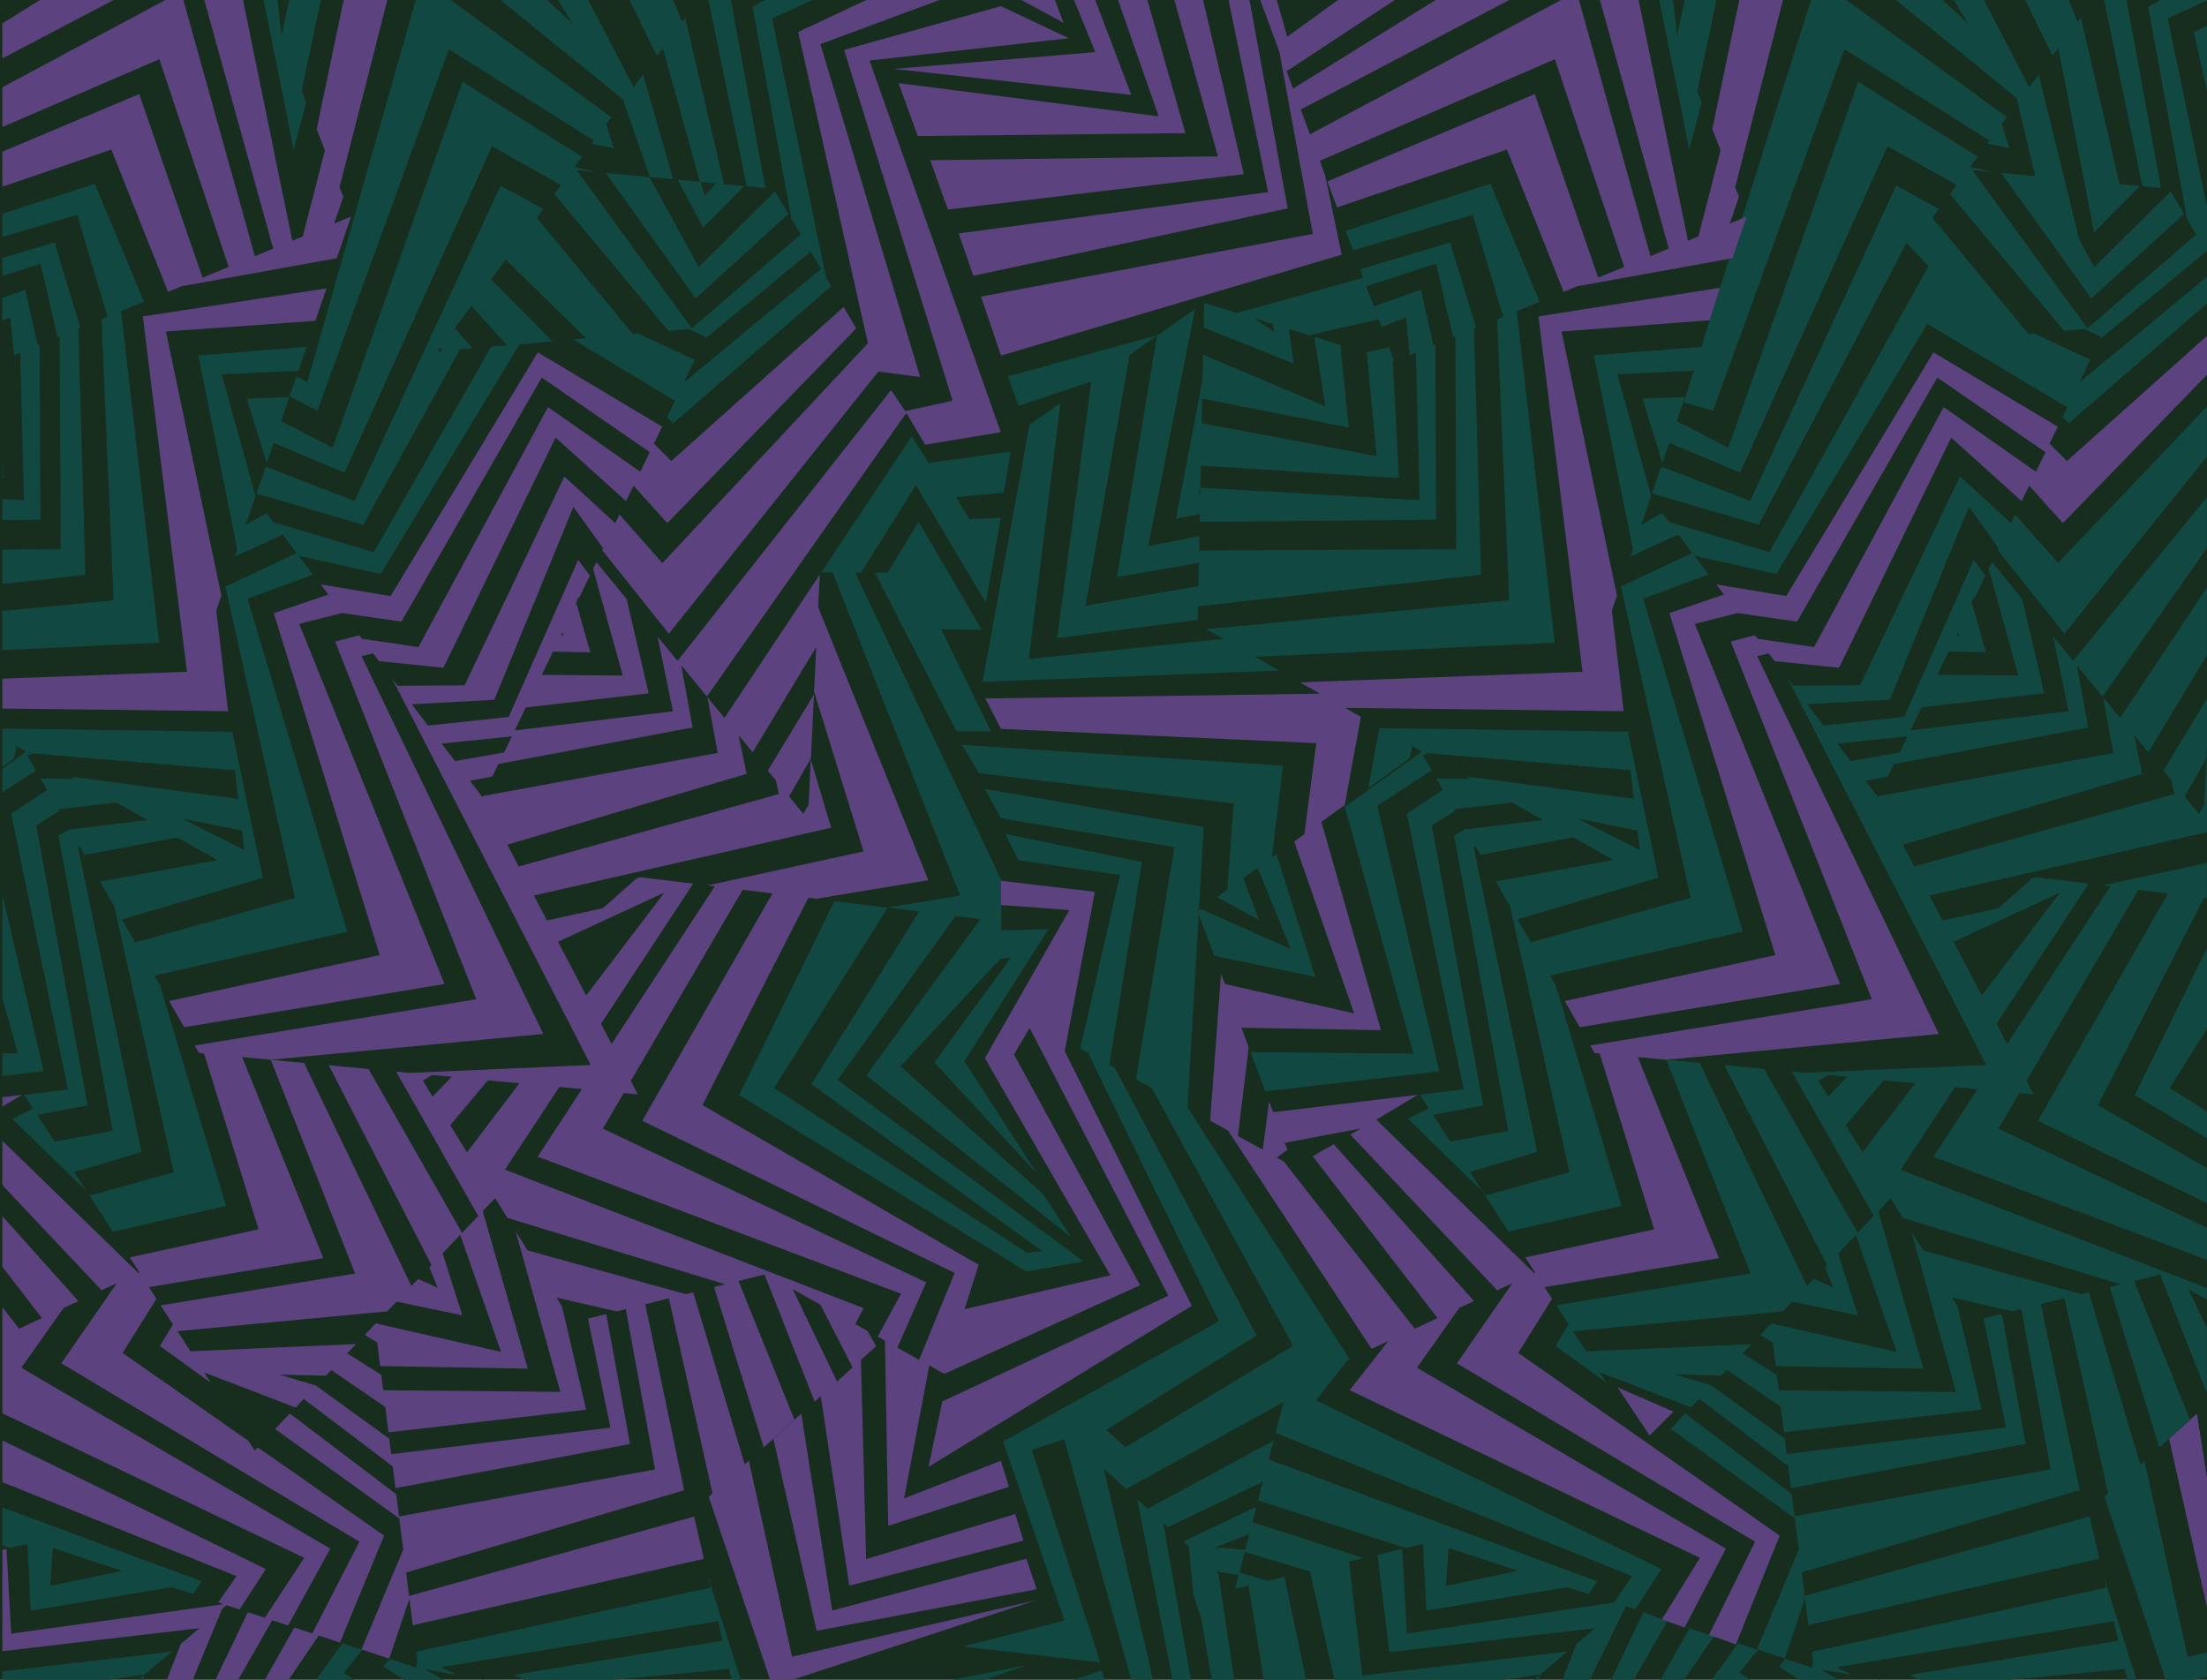 <svg viewBox="0 0 1440 1096" fill="none" xmlns="http://www.w3.org/2000/svg">
<g clip-path="url(#clip0_2020_1052)">
<path d="M1440 0H0V1219H1440V0Z" fill="#172D1D"/>
<path d="M989.636 203.024L1004.57 196.881L972.436 119.929L877.999 150.539L882.78 163.413L960.952 140.148L980.769 206.683L976.789 208.313L984.748 391.678L786.901 410.482L798.145 416.839L671.312 429.954L691.877 263.015L671.74 277.092L641.106 444.912L834.68 437.54L818.87 428.592L1014.42 419.323L989.636 203.024Z" fill="#114841"/>
<path d="M712.014 248.966L689.767 416.359L781.453 404.446L781.64 395.605L966.347 375.038L961.727 214.536L963.089 213.975L946.21 158.204L887.347 175.7L889.431 181.282L807.065 204.226L785.646 197.602L785.326 213.628L844.002 237.187L841.037 214.697L830.274 211.358L831.369 216.566L818.256 207.645L841.037 214.697L854.097 218.73L899.472 208.366L901.369 213.441L917.366 207.057L919.797 231.711L923.776 230.082L926.286 326.318L783.243 318.199L783.162 322.606L781.934 322.953L783.269 317.317L783.536 303.828L912.773 311.975L908.74 235.557L909.701 235.851L906.283 226.609L890.739 230.002L891.834 230.349L898.19 297.578L784.097 276.103L784.418 260.104L880.03 278.935L874.528 225.033L857.462 219.772L864.726 265.099L785.005 231.39L784.685 247.283L767.298 338.498L782.922 335.427L782.815 340.502L937.049 339.086L936.542 224.9L935.314 225.407L927.114 189.081L896.321 199.872L891.434 186.704L937.023 172.067L948.16 220.092L949.548 219.531L950.163 358.344L782.361 359.119L782.548 349.717L749.191 356.314L779.691 201.742L755.547 218.57L657.612 245.6L664.582 264.778L711.988 248.966H712.014ZM754.88 219.077L728.787 376.507L782.201 367.265L781.667 393.601L781.881 382.356L708.275 395.204L737.039 231.497L754.853 219.077H754.88Z" fill="#114841"/>
<path d="M1309.48 76.471L1204.68 0H1181.58L1098.63 262.508L1117.72 267.93L1203.48 32.132L1298.13 91.749L1296.66 93.726L1311.11 96.718L1306.12 81.012L1309.48 76.471Z" fill="#114841"/>
<path d="M1334.35 115.522L1305.69 112.824L1364.53 194.691L1425.04 139.561L1416.34 124.843L1366.45 174.257L1334.35 115.522Z" fill="#114841"/>
<path d="M1055.47 905.209L1076.33 936.62L1091.92 921.048L1055.47 905.209Z" fill="#5C427F"/>
<path d="M546.403 704.588L529.444 707.42L679.886 816.21L653.098 819.282L669.256 829.726L707.02 822.995L546.403 704.588Z" fill="#114841"/>
<path d="M813.075 1147.23L794.914 1026.53L793.578 1025.3L808.267 1027.59L805.944 1036.6L814.677 1034.51L835.455 1163.9L961.38 1134.94L965.092 1137.29L968.137 1123.8L981.864 1112.16L859.599 1131.28L838.126 1028.88L827.149 1031.49L808.668 1025.97L812.113 1012.66L853.91 1025.11L854.578 1024.95L874.101 1111.14L1004.94 1092.61L1022.73 1077.54L888.896 1093.19L880.19 1018.83L889.618 1016.59L817.188 993.112L819.805 983.042L772.186 1005.69L775.524 1008.76L778.702 1040.52L783.804 1056.33L798.493 1141.49L643.911 1191.52L647.864 1215.66L818.63 1164.4L813.075 1147.2V1147.23ZM815.158 1000.86L812.487 1011.14L792.991 1009.59L815.158 1000.86Z" fill="#114841"/>
<path d="M423.763 115.522L395.106 112.824L453.916 194.691L514.434 139.561L505.728 124.843L455.839 174.257L423.763 115.522Z" fill="#114841"/>
<path d="M461.741 1027.92L463.557 1035.85L271.505 1077.68L272.36 1084.54L271.399 1088.01L254.199 1082.35L250.06 1087.27L444.755 1214.03L446.945 1217.58L723.899 1104.04L718.584 1089.96L455.972 1178.32L440.375 1117.18L428.223 1115.1L382.153 1097.74L475.709 1088.89L478.834 1102.54L454.183 1103.61L481.478 1114.08L483.908 1124.63L461.153 1120.73L470.688 1156.6L670.351 1086.3L491.466 1121.75L461.714 1027.89L461.741 1027.92ZM335.175 1092.85L356.595 1102.84L378.388 1106.58L313.917 1095.52L398.712 1139.46L413.695 1163.74L403.065 1110.8L416.766 1113.15L433.512 1195.87L414.469 1165.05L277.167 1089.22L297.785 1092.74L287.503 1087.8L468.525 1057.75L471.436 1070.44L335.122 1092.79L335.175 1092.85Z" fill="#114841"/>
<path d="M646.582 477.151L614.079 410.589L640.599 410.963L599.363 340.341L579.253 373.542H570.787L624.041 477.151H646.582Z" fill="#114841"/>
<path d="M505.033 709.85L579.253 592.218L599.737 594.756L529.337 707.5L545.789 705.523L623.453 597.667L639.664 599.671L565.258 701.65L587.559 695.747L653.018 625.206L653.659 574.884L557.914 373.542H561.92L597.547 316.569L643.243 393.308L653.018 337.777L632.373 338.685L623.881 324.369L654.914 321.484L659.508 294.587L605.96 302.119L594.876 284.731L535.853 373.542H543.278L626.444 584.312L578.692 592.165L544.427 587.945L482.279 714.524L660.202 823.689L672.007 818.668L505.033 709.85Z" fill="#114841"/>
<path d="M684.079 606.295L653.098 607.016L652.217 625.473L659.455 624.912L609.672 693.29L676.921 766.129L629.222 692.408L684.079 606.295Z" fill="#114841"/>
<path d="M698.794 807.102L565.258 701.65L587.559 695.747L680.687 779.19L698.794 807.102Z" fill="#114841"/>
<path d="M1.549 715.86V722.057L14.475 714.311L1.549 715.86Z" fill="#5C427F"/>
<path d="M1.549 583.645V651.168L11.617 687.307L1.549 687.2V702.024L28.496 698.926L1.549 583.645Z" fill="#114841"/>
<path d="M1.549 983.496V1008.42L6.57 1010.02L17.894 1007.32L20.03 1050.86L112.063 1035.58L125.764 1040.1L131.64 1031.79L1.549 983.496ZM32.716 1034.75L34.559 1010.07L79.721 1024.92L32.743 1034.75H32.716Z" fill="#114841"/>
<path d="M1.549 1090.5V1105.78L94.276 1092.63L112.063 1077.6L1.549 1090.5Z" fill="#114841"/>
<path d="M1.549 154.652L50.37 140.148L70.16 206.683L66.18 208.313L74.139 391.678L1.549 398.57V424.185L103.811 419.323L79.026 203.024L93.956 196.881L61.827 119.929L1.549 139.454V154.652Z" fill="#114841"/>
<path d="M1.549 180.053L26.413 172.094L37.55 220.119L38.939 219.531L39.58 358.344L1.549 358.504V381.074L55.738 375.038L51.117 214.51L52.48 213.975L35.6 158.204L1.549 168.328V180.053Z" fill="#114841"/>
<path d="M25.879 224.9L24.651 225.407L16.478 189.081L1.549 194.317V209.194L6.73 207.138L9.16 231.791L13.14 230.162L15.65 326.372L1.549 325.597V339.326L26.387 339.113L25.879 224.9Z" fill="#114841"/>
<path d="M1.549 301.478V312.055L2.11 312.082L1.549 301.478Z" fill="#114841"/>
<path d="M1440 725.235L1415.64 709.85L1440 671.254V618.581L1392.86 714.524L1440 742.704V725.235Z" fill="#114841"/>
<path d="M1440 964.131L1433.43 922.33L1428.97 926.336L1415.22 938.703L1440 1048.75V964.131Z" fill="#5C427F"/>
<path d="M1440 1152.73L1366.64 1178.35L1351.04 1117.21L1338.89 1115.12L1292.82 1097.76L1386.37 1088.92L1389.5 1102.57L1364.87 1103.64L1392.17 1114.11L1394.6 1124.66L1371.84 1120.76L1381.38 1156.63L1440.05 1136.79V1111.89L1402.16 1121.8L1372.4 1027.94L1374.22 1035.87L1182.17 1077.7L1183.02 1084.57L1182.06 1088.04L1164.86 1082.38L1160.72 1087.29L1355.42 1214.06L1357.61 1217.61L1440.03 1180.91V1152.76L1440 1152.73ZM1325.13 1165.07L1187.83 1089.24L1208.45 1092.77L1198.17 1087.83L1379.19 1057.78L1382.1 1070.46L1245.79 1092.82L1267.2 1102.81L1289 1106.55L1295.62 1107.67L1297.2 1119.85L1288.97 1106.55L1224.5 1095.49L1309.29 1139.43L1324.28 1163.71L1313.65 1110.77L1327.35 1113.12L1344.09 1195.84L1325.08 1165.02L1325.13 1165.07Z" fill="#114841"/>
<path d="M1119.91 0H1099.22L1094.25 23.719L1091.74 0H1082.58L1097.93 76.017L1102.1 97.973L1110.35 66.829L1107.41 59.35L1119.91 0Z" fill="#114841"/>
<path d="M1324.04 56.866L1294.45 0H1274.66L1284.22 15.412L1267.58 0H1237.05L1315.81 63.917L1332.64 135.314L1357.29 159.193L1330.18 48.586L1324.04 56.866Z" fill="#114841"/>
<path d="M1357.69 11.592L1355.63 14.317L1349.78 0H1321.37L1339.21 36.433L1343 31.331L1366.31 151.66L1396.25 121.344L1383.03 120.116L1357.69 11.592Z" fill="#114841"/>
<path d="M1372.83 0L1397.83 121.505L1409.98 122.653L1387.49 0H1372.83Z" fill="#114841"/>
<path d="M1440 180.614L1356.7 249.473L1363.88 234.703L1327.22 217.581L1323.5 217.902L1260.79 142.045L1265.04 136.302L1237.18 121.077L1141.92 326.799L1083.89 304.336L1077.88 321.911L1147.53 342.371L1243.97 158.552L1258.31 173.59L1154.47 360.214L1088.83 340.528L1084.47 334.812L1070.88 342.345L1077.32 323.514L1055.23 244.131L1105.28 241.834L1110.59 226.289L1039.93 231.764L1065.43 358.291L1063.77 363.152L1095 348.702L1104.18 360.775L1057.61 382.65L1103.06 585.781L998.796 614.815L990.143 599.831L1082.02 572.64L1062.15 477.391L900.781 475.068L900.033 474.64L892.689 514.278L919.529 494.913L921.586 486.873L926.687 489.758L927.221 490.693L877.439 526.485L922.2 687.414L815.905 686.425L825.573 712.04L939.106 699.059L898.591 525.737L934.085 502.606L928.209 492.429L931.441 492.483L929.358 491.307L1063.86 502.446L1066.05 521.196L956.118 506.479L959.056 508.162L937.129 507.948L941.429 515.4L917.9 530.865L954.916 710.785L926.366 714.231L932.189 723.179L918.648 729.936L967.255 777.32L959.029 764.606L1002.99 751.598L961.54 552.848L962.742 552.287L965.893 557.736L1026.52 546.33L1052.56 561.074L975.935 575.124L985.202 591.23L1024.03 764.74L969.044 780.045L984.268 803.576L1058.11 786.722L1015.14 643.182L1011.32 636.531L1137.19 607.817L1072.16 390.637L1114.84 374.798L1105.6 362.618L1159.01 374.504L1257.56 211.331L1348.74 265.713L1345.8 272.177L1349.89 276.157L1440.08 197.842V180.721L1440 180.614ZM956.359 541.122L956.252 540.908L948.747 545.048L984.107 737.869L946.29 744.814L935.02 727.426L967.736 721.255L934.245 538.558L949.388 529.049L948.774 527.98L986.645 523.653L1006.76 535.032L956.359 541.122ZM1029.3 534.017L1068.48 541.95L1069.94 554.557L1029.27 534.017H1029.3Z" fill="#114841"/>
<path d="M1440 0H1409.66L1401.62 4.461L1426.99 142.873L1432.98 152.943L1362.01 214.216L1286.89 111.061L1300.05 112.29L1285.34 108.951L1290.36 102.22L1212.4 53.313L1127.63 292.103L1094.01 274.714L1099.38 259.062L1071.71 260.05L1084.63 302.146L1089.12 288.978L1135.4 308.342L1231.58 95.436L1276.63 120.677L1272.25 126.606L1346.68 215.845L1360.09 214.643L1371.01 219.958L1370.45 221.107L1439.52 164.027L1440 164.802V134.913L1414.36 12.1L1440 0.24V0Z" fill="#114841"/>
<path d="M200.918 1218.97L84.902 1116.54L94.329 1092.61L75.127 1108.87L68.103 1129.41L178.484 1218.97H200.918Z" fill="#114841"/>
<path d="M423.523 1218.97L224.287 1091.43L236.332 1076.47L223.406 1072.17L206.714 1095.33L368.48 1218.97H423.523Z" fill="#114841"/>
<path d="M473.999 1218.97H533.663L782.868 1128.93L758.965 993.646L761.957 996.397L823.971 966.776L820.819 978.982L917.179 1010.02L928.503 1007.32L930.639 1050.86L1022.67 1035.58L1036.37 1040.1L1042.25 1031.79L827.737 952.192L830.888 940.012L748.817 984.404L741.98 978.154L768.26 1112.37L473.973 1219L473.999 1218.97ZM945.168 1010.05L990.33 1024.9L943.352 1034.73L945.195 1010.05H945.168Z" fill="#114841"/>
<path d="M1111.53 1218.97L995.512 1116.54L1004.94 1092.61L985.737 1108.87L978.713 1129.41L1089.09 1218.97H1111.53Z" fill="#114841"/>
<path d="M804.902 524.214L800.736 580.546L794.086 585.327L821.541 600.258L811.178 573.014L820.606 566.203L842.185 619.276L783.429 593.02L782.281 593.875L785.406 539.546L642.495 514.679L653.098 533.937L766.257 552.687L741.152 704.268L751.541 710.037L843.681 878.098L734.261 944.286L721.896 932.987L819.831 871.313L727.344 696.629L723.819 694.652L745.078 562.437L655.929 544.087L664.422 561.261L730.736 570.904L704.803 684.102L710.973 687.547L710.439 688.081L795.314 862.098L654.54 940.519L694.521 1057.3L628.528 1074.26L717.943 1084.7L673.155 946.048L694.361 938.97L739.122 1099.87L756.001 1111.52L720.187 958.148L734.796 971.53L837.432 914.717L832.197 934.937L1064.92 1028.37L1052.99 1045.54L917.927 1065.9L914.856 1010.58L898.751 1014.43L906.47 1078L1040.7 1062.32L1028.6 1072.57L1014.21 1109.49L1131.72 1218.97H1147.77L1032.07 1106.42L1060.97 1047.84L1066.93 1050.14L1084.07 1023.75L858.61 913.649L879.362 887.313L880.59 886.752L775.23 723.179L774.803 722.938L782.121 596.679L792.27 623.63L858.236 637.359L832.838 557.388L829.847 559.552L837.138 499.561L627.78 486.019L638.703 504.502L804.902 524.214Z" fill="#114841"/>
<path d="M1188.55 1218.97L1062.47 1102.17L1087.81 1057.88L1072.29 1051.9L1047.64 1103.34L1166.54 1218.97H1188.55Z" fill="#114841"/>
<path d="M1253.74 1218.97L1097.88 1097.52L1118.26 1067.66L1102.31 1062.48L1081.43 1099.47L1214.24 1218.97H1253.74Z" fill="#114841"/>
<path d="M1334.13 1218.97L1134.9 1091.43L1146.94 1076.47L1134.02 1072.17L1117.32 1095.33L1279.09 1218.97H1334.13Z" fill="#114841"/>
<path d="M1440 16.827L1431.4 20.861L1440 59.27V16.827Z" fill="#114841"/>
<path d="M1440 1078.18L1427.39 1080.96L1399.22 953.073L1396.52 955.504L1362.9 843.187L1358.04 844.416L1254.79 815.89L1247.04 803.336L1276.18 908.173L1160.62 907.105L1159.36 897.035L1137.09 883.092L1142.91 876.976L1034.88 881.704L1026.38 868.589L1163.23 855.661L1169.3 849.304L1212.21 858.225L1199.37 817.786L1210.88 805.713L1237.51 882.078L1155.75 863.514L1155.19 864.102L1148.6 871.02L1156.69 876.014L1158.61 891.346L1254.97 893.055L1225.57 790.275L1233.66 781.781L1241.62 794.682L1383.73 838.006L1376.49 839.822L1408.89 944.392L1428.94 926.363L1392.43 835.842L1409.39 831.595L1439.97 909.108V866.479L1427.82 841.211L1439.97 847.995V840.41L1240.1 763.244L1275.59 709.263L1290.33 710.651L1261.46 754.75L1440 822.113V801.092L1303.95 736.4L1317.52 713.216L1326.81 714.097L1322.19 705.229L1395.19 580.573L1414.57 582.95L1329.65 731.272L1439.95 785.013V762.149L1368.91 721.095L1438.05 585.835L1439.95 586.075V562.944L1372.08 577.715L1376.94 578.302L1309.59 681.163L1302.7 667.969L1362.82 576.566L1328.02 572.293L1325.8 573.201L1303.85 592.592L1267.42 600.525L1258.92 584.286L1440 542.992V497.05L1439.57 495.661L1438.13 524.989L1434.68 530.972L1425.39 519.674L1439.63 494.86L1440 487.221V455.836L1411.53 502.819L1416.79 509.23L1418.77 518.071L1249.02 565.348L1241.59 551.138L1397.75 504.903L1392.46 479.582L1401.7 490.827L1439.97 427.39V383.238L1383.33 468.47L1372.19 454.928L1378.87 491.307L1225.67 519.407L1225.35 520.101L1217.29 509.497L1231.87 506.639L1235.8 498.546L1362.5 474.694L1355.04 434.067L1371.82 454.474L1439.95 357.623V324.395L1352.64 431.129L1339.63 415.317L1349.65 464.036L1246.43 476.51L1253.72 461.499L1333.81 452.337L1319.42 390.717L1299.71 366.731L1297.57 371.138L1316.93 440.718L1264.05 440.237L1271.4 425.12L1295.78 425.547L1286.65 393.682L1285.66 395.712L1287.85 389.461L1288.25 390.343L1295.43 375.519L1287.8 365.289L1242.42 467.749L1189.75 473.358L1179.2 459.469L1233.1 456.504L1284.67 330.672L1304.09 357.703L1303.47 358.958L1346.95 413.42L1439.95 297.926V265.286L1342.79 367.292L1314.8 335.64L1312.05 341.303L1278.82 310.827L1213.68 447.075L1170.04 447.369L1166.33 442.481L1295.99 694.786L1177.92 699.941L1169.05 699.113L1222.58 793.293L1212.05 804.351L1151.05 697.403L1125.07 694.946L1192.08 825.292L1190.71 826.734L1196.14 840.089L1183.42 834.4L1179.02 839.021L1108.99 693.45L1087.2 691.393L1142.21 830.821L1015.38 851.628L1023.42 864.048L1014.9 878.178L1047.99 902.03L1043.66 895.353L1103.44 918.27L1108.75 912.687L1166.81 956.706L1168.6 970.889L1321.66 942.069L1306.12 857.264L1294.2 860.229L1308.84 931.411L1165.8 948.693L1164.54 938.623L1116.9 904.087L1116.98 904.007L1092.83 896.795L1123.2 897.489L1126.7 893.803L1161.92 917.923L1164.01 934.456L1293 919.712L1277.27 852.376L1273.67 846.553L1312.87 855.554L1318.83 854.059L1338 958.656L1170.9 989.319L1169.08 974.815L1099.64 922.17L1090.03 932.266L1171.08 990.655L1173.65 1010.98L1146.38 1076.1L1164.51 1082.14L1177.68 1042.95L1179.87 1060.31L1369.79 1016.99L1363.46 989.399L1177.47 1041.22L1175.54 1025.91L1356.91 972.224L1331.6 850.88L1346.98 847.034L1375.45 974.281L1373.02 976.471L1414.44 1100.17L1439.95 1093.89V1078.05L1440 1078.18ZM1277.57 412.512L1278.31 414.622L1276.74 414.275L1277.59 412.512H1277.57ZM1198.75 485.137L1244.61 480.463L1239.51 490.96L1207.46 496.596L1198.75 485.137ZM1293.06 649.512L1274.71 614.468L1344.09 582.389L1293.06 649.539V649.512ZM1186.41 705.069L1192.61 701.383L1183.64 700.528L1178.96 700.074L1205.3 702.558L1192.85 715.459L1186.41 705.016V705.069ZM1215.29 751.839L1204.36 734.13L1229.04 704.855L1249.52 706.805L1215.29 751.865V751.839Z" fill="#114841"/>
<path d="M209.331 0H188.633L183.639 23.719L181.155 0H171.968L187.324 76.017L191.491 97.973L199.743 66.829L196.805 59.35L209.331 0Z" fill="#114841"/>
<path d="M398.872 76.471L294.1 0H271.238L200.518 249.393L193.413 245.493L188.9 258.662L207.114 267.93L292.871 32.132L387.521 91.749L386.053 93.726L400.501 96.718L395.507 81.012L398.872 76.471Z" fill="#114841"/>
<path d="M413.427 56.866L383.836 0H364.046L373.607 15.412L356.968 0H326.469L407.125 65.36L406.724 65.894L424.057 115.548L439.147 116.991L419.57 48.586L413.427 56.866Z" fill="#114841"/>
<path d="M447.079 11.592L445.049 14.343L439.2 0.027H410.784L428.624 36.459L432.417 31.358L456.693 118.647L442.111 117.284L458.777 148.402L485.671 121.371L472.451 120.116L447.079 11.592ZM459.791 127.755L457.121 118.673L467.029 119.608L459.791 127.755Z" fill="#114841"/>
<path d="M462.222 0L487.22 121.505L499.371 122.653L476.911 0H462.222Z" fill="#114841"/>
<path d="M503.778 12.1L529.951 0H499.078L491.039 4.461L516.411 142.873L522.393 152.969L451.432 214.242L376.305 111.088L389.471 112.316L374.756 108.978L379.75 102.247L301.791 53.34L217.023 292.129L183.398 274.768L188.766 259.089L161.098 260.104L174.024 302.199L178.538 289.031L224.821 308.396L320.994 95.489L366.076 120.73L361.669 126.66L436.129 215.899L449.536 214.723L460.459 220.039L459.898 221.187L528.99 164.081L535.747 175.486L446.144 249.553L453.328 234.783L416.659 217.661L412.947 217.982L350.238 142.125L354.485 136.382L326.629 121.157L231.364 326.879L173.33 304.416L167.321 321.991L236.973 342.451L300.162 227.972L308.361 227.25L296.744 214.109L307.56 199.552L330.742 225.274L320.486 226.182L243.89 360.321L178.244 340.635L173.891 334.919L160.297 342.451L166.733 323.621L144.646 244.238L194.695 241.941L200.01 226.396L129.343 231.871L154.848 358.397L153.192 363.259L184.413 348.808L193.6 360.882L147.023 382.757L192.479 585.888L88.214 614.922L79.561 599.938L171.433 572.747L151.563 477.498L1.549 475.335V500.335L8.947 494.993L11.003 486.954L16.104 489.838L16.638 490.773L1.549 501.618V516.976L23.476 502.686L17.6 492.509L20.831 492.563L18.748 491.388L153.246 502.526L155.436 521.276L45.509 506.559L48.447 508.242L26.52 508.028L30.82 515.48L7.291 530.945L44.307 710.865L15.757 714.311L21.579 723.259L8.039 730.016L56.646 777.4L48.42 764.686L92.38 751.678L50.904 552.928L52.106 552.367L55.257 557.816L115.882 546.411L141.922 561.155L65.299 575.204L74.566 591.31L113.399 764.82L58.408 780.125L73.632 803.656L147.477 786.802L104.505 643.262L100.686 636.611L226.557 607.897L161.525 390.717L204.203 374.878L194.963 362.698L248.377 374.584L338.914 224.633L360.414 222.736L320.406 182.351L329.968 169.476L382.474 220.76L374.115 221.508L440.375 261.52L435.167 272.257L439.254 276.237L542.343 186.731L539.085 181.229L503.832 12.287L503.778 12.1ZM285.447 229.2L287.289 226.716L289.025 228.906L285.42 229.227L285.447 229.2ZM45.749 541.122L45.642 540.908L38.138 545.048L73.498 737.869L35.681 744.814L24.41 727.426L57.127 721.255L23.636 538.558L38.779 529.049L38.164 527.98L76.035 523.653L96.146 535.032L45.749 541.122ZM118.713 534.017L157.893 541.95L159.362 554.557L118.687 534.017H118.713Z" fill="#114841"/>
<path d="M1134.58 128.369L1132.15 122.199L1163.34 0H1134.84L1117.22 84.271L1122.64 98.053L1108.14 154.251L1101.33 157.056L1069.14 0H1043.9L1088.83 162.184L1076.89 167.126L1030.23 0H1018.51L854.711 87.636L848.729 71.45L984.748 0H936.675L843.681 57.828L839.488 46.502L910.048 0H873.032L839.915 23.959L833.025 0H822.262L834.734 33.682L856.554 152.622L640.092 193.515L653.098 232.005L875.409 166.191L864.566 114.213L861.121 104.944L1014.53 38.623L1059.77 174.15L1042.76 181.175L1001.44 61.353L866.088 118.38L872.391 135.341L983.253 97.599L1020.24 190.417L1029.14 186.758L1130.36 168.488L1139.65 141.27L1128.65 145.811L1134.58 128.369Z" fill="#5C427F"/>
<path d="M777.607 852.055L694.708 685.838L714.365 581.855L653.098 574.697V590.482L697.699 593.794L642.602 690.405L724.433 832.076L623.373 855.554L616.349 896.287L743.876 838.567L661.591 688.001L671.766 670.666L762.331 845.405L614.827 914.37L605.773 957.107L777.607 852.055Z" fill="#5C427F"/>
<path d="M532.835 1064.03L676.414 1036.94L669.63 1016.94L542.984 1050.83L522.82 922.33L518.387 926.336L504.606 938.703L532.835 1064.03Z" fill="#5C427F"/>
<path d="M1.549 442.802V462.273L148.786 464.036L141.121 398.356L144.432 388.66L108.271 216.272L205.779 209.328L213.017 188.147L93.181 206.443L121.972 438.288L1.549 442.802Z" fill="#5C427F"/>
<path d="M117.992 1072.57L103.597 1109.49L221.109 1218.97H237.16L121.464 1106.42L144.913 1049.76L147.798 1047.31L156.317 1050.14L173.463 1023.75L1.549 939.798V967.043L154.314 1028.37L142.376 1045.54L145.821 1046.67L7.318 1065.9L4.246 1010.58L1.549 1011.22V1077.33L130.091 1062.32L117.992 1072.57Z" fill="#5C427F"/>
<path d="M172.796 1055.53L161.712 1051.9L137.035 1103.34L255.935 1218.97H277.942L151.884 1102.17L177.63 1057.14L187.992 1060.56L215.5 1010.42L13.914 892.388L41.503 853.391L51.117 848.903L1.549 793.453V826.547L27.348 859.988L12.499 866.906L1.549 852.937V922.143L198.515 1016.43L172.796 1055.53Z" fill="#5C427F"/>
<path d="M76.222 837.204L40.007 889.503L234.516 1005.88L203.776 1065.74L192.051 1061.89L170.819 1099.47L303.634 1218.97H343.134L187.271 1097.52L207.942 1067.13L221.83 1071.69L250.62 1001.93L168.148 944.312L166.172 946.396L162.059 940.065L79.988 882.719L102.075 847.381L97.161 839.795L210.96 820.911L158.026 689.684L176.588 691.447L354.485 674.619L235.878 428.084L243.463 426.348L247.282 431.37L289.319 435.67L362.497 285.505L408.46 326.986L413.374 316.89L435.381 341.33L558.688 214.296L550.409 200.3L437.972 300.837L426.674 289.458L432.043 278.4L350.906 229.895L254.867 388.9L209.224 381.315L214.245 387.912L178.618 400.039L247.736 623.176L110.301 653.118L120.156 670.212L290.04 642.006L195.23 407.037L223.379 399.932L223.459 400.039L261.918 405.594L353.443 246.348L423.977 295.041L417.781 307.782L357.556 265.606L273.001 422.208L236.145 416.733L234.436 414.462L218.652 418.576L310.738 651.969L126.993 682.125L129.824 687.04L133.135 687.334L168.683 802.081L84.608 820.404L91.018 830.287L90.35 830.607L1.549 744.306V773.233L66.26 841.852L76.222 837.204Z" fill="#5C427F"/>
<path d="M653.018 4.033L550.729 32.533L621.53 261.466L590.603 268.197L581.389 254.495L442.058 431.183L429.051 415.37L439.066 464.09L335.843 476.563L343.134 461.552L423.229 452.391L408.834 390.77L389.124 366.784L386.987 371.192L406.35 440.772L353.47 440.291L360.814 425.173L385.198 425.6L376.091 393.735L375.103 395.765L377.293 389.515L377.693 390.396L384.877 375.572L377.239 365.342L331.864 467.802L279.197 473.412L268.648 459.522L322.543 456.557L374.114 330.726L393.531 357.756L392.916 359.012L436.396 413.474L573.11 242.422L600.351 245.974L535.319 28.794L612.877 0H565.231L520.79 20.861L566.246 223.992L432.203 367.372L404.213 335.72L401.463 341.383L368.239 310.907L303.1 447.155L259.46 447.449L255.748 442.561L385.411 694.866L267.339 700.021L258.472 699.193L311.993 793.373L301.471 804.431L240.471 697.483L214.485 695.026L281.494 825.372L280.132 826.814L285.553 840.169L272.841 834.48L268.434 839.101L198.408 693.53L176.641 691.474L231.658 830.901L104.825 851.708L112.864 864.128L104.345 878.258L137.435 902.11L133.108 895.433L192.879 918.35L198.194 912.768L256.255 956.786L258.045 970.969L411.104 942.149L395.56 857.344L383.649 860.309L398.284 931.491L255.241 948.773L253.985 938.703L206.34 904.167L206.42 904.087L182.276 896.875L212.643 897.57L216.141 893.883L251.368 918.003L253.451 934.536L382.447 919.792L366.716 852.456L363.111 846.633L402.317 855.634L408.273 854.139L427.449 958.736L260.342 989.399L258.526 974.896L189.087 922.25L179.472 932.346L260.529 990.735L263.092 1011.06L235.824 1076.18L253.959 1082.22L267.125 1043.03L269.315 1060.39L459.23 1017.07L452.901 989.479L266.912 1041.3L264.989 1025.99L446.357 972.305L421.039 850.96L436.422 847.114L464.892 974.361L462.462 976.552L503.885 1100.25L676.039 1044.05L516.784 1080.91L488.608 953.02L485.911 955.45L452.286 843.134L447.426 844.363L344.176 815.836L336.43 803.282L365.595 908.12L250.033 907.052L248.777 896.982L226.504 883.039L232.326 876.922L124.295 881.65L115.802 868.536L252.65 855.608L258.712 849.251L301.631 858.172L288.785 817.733L300.296 805.66L326.923 882.024L245.172 863.461L244.611 864.048L238.014 870.966L246.107 875.961L248.03 891.293L344.389 893.002L314.985 790.221L323.077 781.727L331.036 794.628L473.145 837.952L465.907 839.769L498.303 944.339L518.36 926.31L481.851 835.789L498.81 831.542L531.527 914.477L535.533 910.871L554.121 1034.57L667.734 1005.21L662.445 987.877L565.124 1017.26L561.733 887.286L571.668 878.338L566.006 868.402L557.994 863.915L563.522 853.524L329.46 763.164L364.954 709.182L379.696 710.571L350.826 754.67L587.879 844.096L572.709 872.115L577.41 874.732L579.546 995.516L658.306 970.088L652.991 953.073L589.882 977.647L606.36 890.919L616.082 896.367L638.516 825.185L458.322 721.015L527.467 585.755L532.622 586.396L605.693 574.269L533.85 396.192L534.919 374.824L472.717 468.417L461.581 454.875L468.257 491.254L315.065 519.353L314.744 520.048L306.679 509.444L321.261 506.586L325.187 498.492L451.886 474.64L444.434 434.014L461.207 454.421L591.351 269.426L603.636 290.18L652.964 281.98L567.341 39.504L697.405 24.947L653.018 4.007V4.033ZM366.984 412.512L367.731 414.622L366.156 414.275L367.01 412.512H366.984ZM535.319 851.307L556.338 892.201L546.162 901.336L517.238 841.184L535.319 851.307ZM275.832 705.069L282.028 701.383L273.054 700.528L268.407 700.074L294.714 702.558L282.268 715.459L275.832 705.016V705.069ZM304.676 751.839L293.752 734.13L318.43 704.855L338.914 706.805L304.676 751.865V751.839ZM382.447 649.512L364.099 614.468L433.484 582.389L382.447 649.539V649.512ZM419.089 731.272L622.865 830.554L599.657 887.233L585.475 879.3L604.304 836.697L393.37 736.373L406.938 713.189L416.232 714.07L411.611 705.203L484.602 580.546L503.992 582.923L419.063 731.245L419.089 731.272ZM487.139 504.93L481.851 479.608L491.092 490.853L532.595 422.075L531.153 451.269L563.442 555.519L461.527 577.715L466.388 578.302L399.032 681.163L392.142 667.969L452.26 576.566L417.46 572.293L415.243 573.201L393.29 592.592L356.861 600.525L348.369 584.286L542.316 540.054L529.016 495.661L527.574 524.989L524.129 530.972L514.835 519.674L529.07 494.86L531.126 453.032L500.974 502.793L506.235 509.203L508.211 518.044L338.46 565.321L331.036 551.112L487.193 504.876L487.139 504.93ZM328.899 490.96L296.85 496.596L288.144 485.137L334 480.463L328.899 490.96Z" fill="#5C427F"/>
<path d="M1440 219.104L1348.58 300.837L1337.28 289.458L1342.65 278.4L1261.52 229.895L1165.48 388.9L1119.83 381.315L1124.83 387.912L1089.23 400.039L1158.35 623.176L1020.91 653.118L1030.74 670.212L1200.62 642.006L1105.81 407.037L1133.96 399.932L1134.07 400.039L1172.5 405.594L1264.05 246.348L1334.59 295.041L1328.39 307.782L1268.17 265.606L1183.61 422.208L1146.75 416.733L1145.05 414.462L1129.26 418.576L1221.35 651.969L1037.6 682.125L1040.43 687.04L1043.74 687.333L1079.29 802.081L995.218 820.404L1001.63 830.286L1000.96 830.607L898.003 730.551L925.084 714.311L830.754 725.663L828.057 718.558L823.891 750.156L807.706 741.181L814.757 683.247L809.949 670.533L901.048 672.135L862.162 536.234L877.412 525.256L887.935 467.722L877.599 461.846L1059.39 464.036L1051.7 398.329L1055.04 388.66L1018.88 216.272L1115.48 208.954L1122.24 187.773L1003.79 206.443L1032.55 438.288L848.194 445.206L861.227 452.578L642.869 455.729L653.098 475.575L858.877 484.87L851.052 544.274L844.429 549.028L883.528 661.184L799.213 642.033L796.676 635.302L789.599 731.138L801.243 737.602L894.905 880.074L905.748 874.999L880.617 907.025L1109.12 1016.43L1084.31 1056.6L1099.14 1061.92L1126.11 1010.42L924.524 892.388L952.112 853.391L961.727 848.904L870.201 746.523L856.5 754.403L937.957 859.988L923.108 866.906L837.538 757.742L833.078 755.258L839.995 750.183L838.286 745.642L888.041 736.267L881.071 740.273L976.843 841.852L986.831 837.204L950.59 889.503L1145.13 1005.88L1115.03 1066.75L1132.63 1072.84L1161.2 1001.93L1079.53 944.873L1078.76 944.312L990.597 882.719L1012.68 847.381L1007.77 839.795L1121.57 820.911L1068.61 689.684L1087.2 691.447L1265.07 674.62L1146.49 428.084L1154.07 426.348L1157.89 431.37L1199.93 435.67L1273.08 285.505L1319.07 326.986L1323.98 316.89L1345.99 341.33L1440 244.478V219.104Z" fill="#5C427F"/>
<path d="M26.093 0L1.549 15.252V38.115L74.139 0H26.093Z" fill="#5C427F"/>
<path d="M223.993 128.369L221.536 122.199L252.73 0H224.234L206.607 84.271L212.028 98.053L197.526 154.251L190.716 157.056L158.534 0H133.296L178.244 162.184L166.279 167.126L119.621 0H107.897L1.549 56.919V82.882L103.944 38.623L149.186 174.15L132.147 181.175L90.831 61.353L1.549 98.961V121.798L72.644 97.599L109.633 190.417L118.526 186.758L219.747 168.488L229.068 141.27L218.038 145.811L223.993 128.369Z" fill="#5C427F"/>
<path d="M666.425 0L693.96 14.958L688.272 0H666.425Z" fill="#5C427F"/>
<path d="M700.797 0L714.631 34.002L583.152 44.953L738.134 61.914L714.605 0H700.797Z" fill="#5C427F"/>
<path d="M729.507 0L755.974 75.884L586.303 54.248L598.802 88.758L773.467 86.862L748.63 0H729.507Z" fill="#5C427F"/>
<path d="M766.257 0L794.646 102.033L606.921 104.544L618.486 136.703L811.525 113.652L784.978 0H766.257Z" fill="#5C427F"/>
<path d="M801.591 0L827.363 125.351L625.51 152.302L635.071 179.947L840.182 135.982L815.265 0H801.591Z" fill="#5C427F"/>
</g>
<defs>
<clipPath id="clip0_2020_1052">
<rect width="1440" height="1096" fill="white"/>
</clipPath>
</defs>
</svg>
